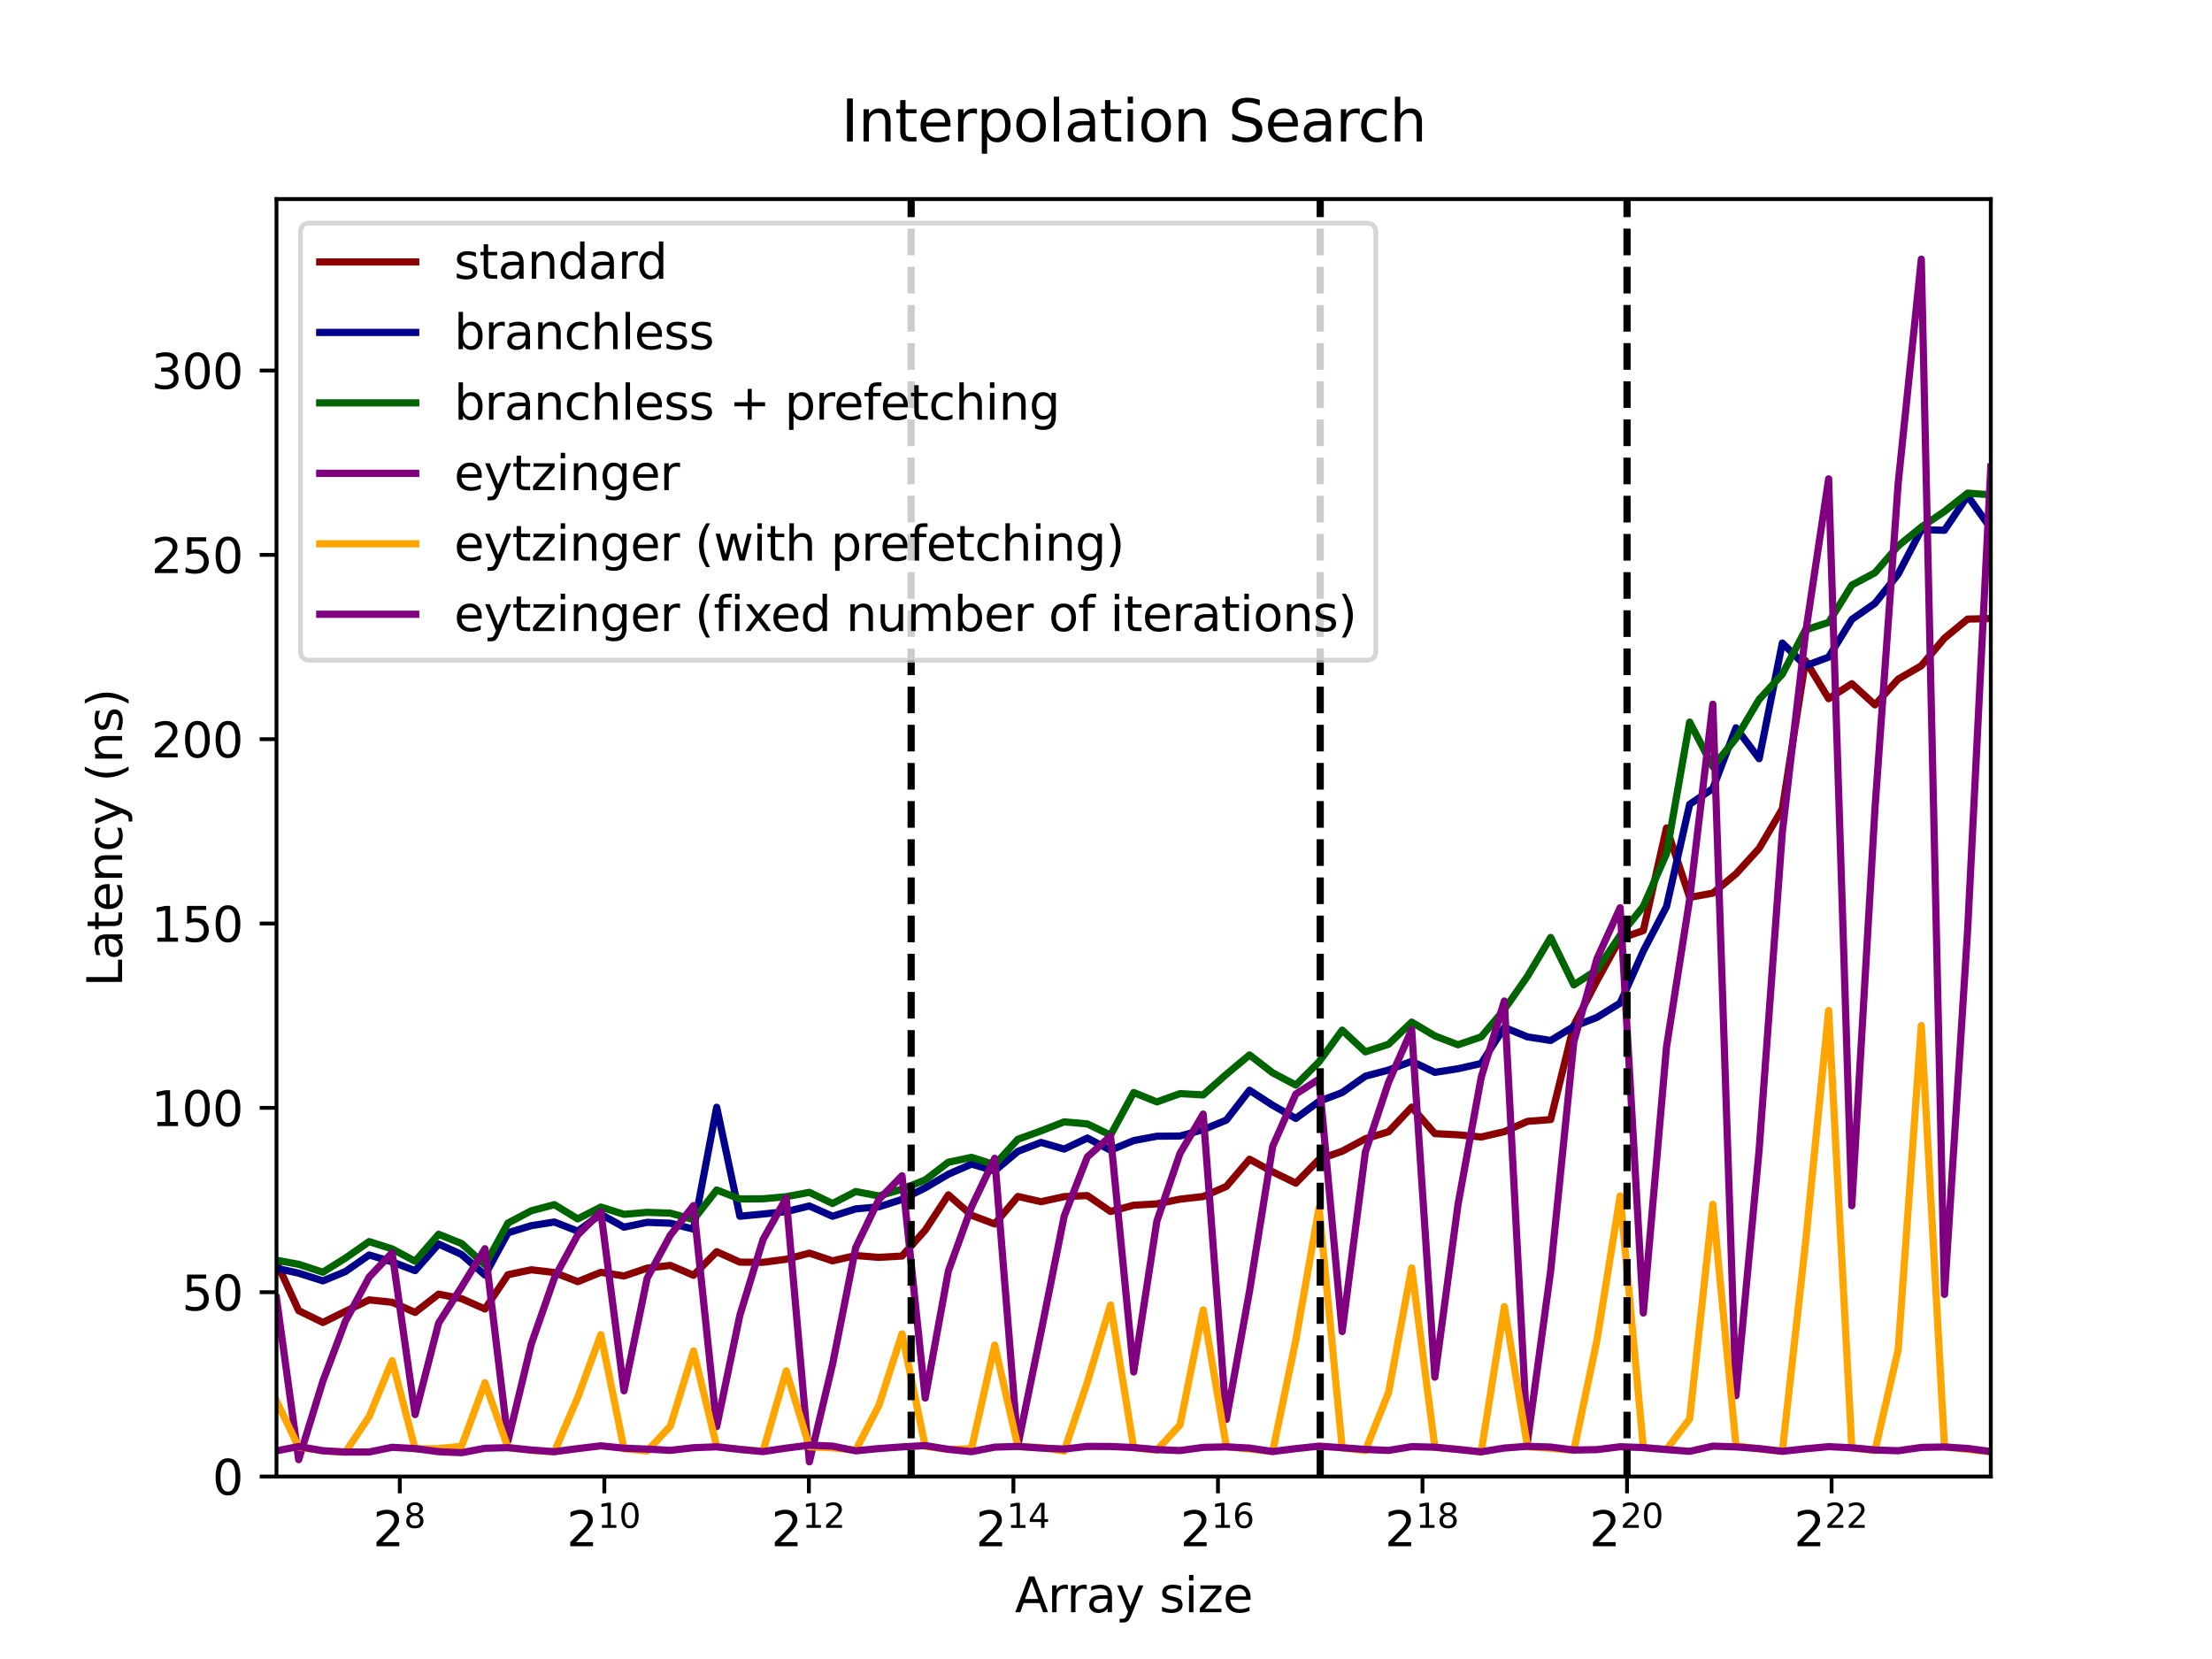 <?xml version="1.0" encoding="utf-8" standalone="no"?>
<!DOCTYPE svg PUBLIC "-//W3C//DTD SVG 1.1//EN"
  "http://www.w3.org/Graphics/SVG/1.1/DTD/svg11.dtd">
<svg xmlns:xlink="http://www.w3.org/1999/xlink" width="460.8pt" height="345.6pt" viewBox="0 0 460.8 345.6" xmlns="http://www.w3.org/2000/svg" version="1.1">
 <defs>
  <style type="text/css">*{stroke-linejoin: round; stroke-linecap: butt}</style>
 </defs>
 <g id="figure_1">
  <g id="patch_1">
   <path d="M 0 345.6 
L 460.8 345.6 
L 460.8 0 
L 0 0 
z
" style="fill: #ffffff"/>
  </g>
  <g id="axes_1">
   <g id="patch_2">
    <path d="M 57.6 307.584 
L 414.72 307.584 
L 414.72 41.472 
L 57.6 41.472 
z
" style="fill: #ffffff"/>
   </g>
   <g id="matplotlib.axis_1">
    <g id="xtick_1">
     <g id="line2d_1">
      <defs>
       <path id="m878e8168fe" d="M 0 0 
L 0 3.5 
" style="stroke: #000000; stroke-width: 0.8"/>
      </defs>
      <g>
       <use xlink:href="#m878e8168fe" x="83.285" y="307.584" style="stroke: #000000; stroke-width: 0.8"/>
      </g>
     </g>
     <g id="text_1">
      <!-- $\mathdefault{2^{8}}$ -->
      <g transform="translate(77.685 322.182) scale(0.1 -0.1)">
       <defs>
        <path id="DejaVuSans-32" d="M 1228 531 
L 3431 531 
L 3431 0 
L 469 0 
L 469 531 
Q 828 903 1448 1529 
Q 2069 2156 2228 2338 
Q 2531 2678 2651 2914 
Q 2772 3150 2772 3378 
Q 2772 3750 2511 3984 
Q 2250 4219 1831 4219 
Q 1534 4219 1204 4116 
Q 875 4013 500 3803 
L 500 4441 
Q 881 4594 1212 4672 
Q 1544 4750 1819 4750 
Q 2544 4750 2975 4387 
Q 3406 4025 3406 3419 
Q 3406 3131 3298 2873 
Q 3191 2616 2906 2266 
Q 2828 2175 2409 1742 
Q 1991 1309 1228 531 
z
" transform="scale(0.016)"/>
        <path id="DejaVuSans-38" d="M 2034 2216 
Q 1584 2216 1326 1975 
Q 1069 1734 1069 1313 
Q 1069 891 1326 650 
Q 1584 409 2034 409 
Q 2484 409 2743 651 
Q 3003 894 3003 1313 
Q 3003 1734 2745 1975 
Q 2488 2216 2034 2216 
z
M 1403 2484 
Q 997 2584 770 2862 
Q 544 3141 544 3541 
Q 544 4100 942 4425 
Q 1341 4750 2034 4750 
Q 2731 4750 3128 4425 
Q 3525 4100 3525 3541 
Q 3525 3141 3298 2862 
Q 3072 2584 2669 2484 
Q 3125 2378 3379 2068 
Q 3634 1759 3634 1313 
Q 3634 634 3220 271 
Q 2806 -91 2034 -91 
Q 1263 -91 848 271 
Q 434 634 434 1313 
Q 434 1759 690 2068 
Q 947 2378 1403 2484 
z
M 1172 3481 
Q 1172 3119 1398 2916 
Q 1625 2713 2034 2713 
Q 2441 2713 2670 2916 
Q 2900 3119 2900 3481 
Q 2900 3844 2670 4047 
Q 2441 4250 2034 4250 
Q 1625 4250 1398 4047 
Q 1172 3844 1172 3481 
z
" transform="scale(0.016)"/>
       </defs>
       <use xlink:href="#DejaVuSans-32" transform="translate(0 0.766)"/>
       <use xlink:href="#DejaVuSans-38" transform="translate(64.58 39.047) scale(0.7)"/>
      </g>
     </g>
    </g>
    <g id="xtick_2">
     <g id="line2d_2">
      <g>
       <use xlink:href="#m878e8168fe" x="125.894" y="307.584" style="stroke: #000000; stroke-width: 0.8"/>
      </g>
     </g>
     <g id="text_2">
      <!-- $\mathdefault{2^{10}}$ -->
      <g transform="translate(118.044 322.182) scale(0.1 -0.1)">
       <defs>
        <path id="DejaVuSans-31" d="M 794 531 
L 1825 531 
L 1825 4091 
L 703 3866 
L 703 4441 
L 1819 4666 
L 2450 4666 
L 2450 531 
L 3481 531 
L 3481 0 
L 794 0 
L 794 531 
z
" transform="scale(0.016)"/>
        <path id="DejaVuSans-30" d="M 2034 4250 
Q 1547 4250 1301 3770 
Q 1056 3291 1056 2328 
Q 1056 1369 1301 889 
Q 1547 409 2034 409 
Q 2525 409 2770 889 
Q 3016 1369 3016 2328 
Q 3016 3291 2770 3770 
Q 2525 4250 2034 4250 
z
M 2034 4750 
Q 2819 4750 3233 4129 
Q 3647 3509 3647 2328 
Q 3647 1150 3233 529 
Q 2819 -91 2034 -91 
Q 1250 -91 836 529 
Q 422 1150 422 2328 
Q 422 3509 836 4129 
Q 1250 4750 2034 4750 
z
" transform="scale(0.016)"/>
       </defs>
       <use xlink:href="#DejaVuSans-32" transform="translate(0 0.766)"/>
       <use xlink:href="#DejaVuSans-31" transform="translate(64.58 39.047) scale(0.7)"/>
       <use xlink:href="#DejaVuSans-30" transform="translate(109.116 39.047) scale(0.7)"/>
      </g>
     </g>
    </g>
    <g id="xtick_3">
     <g id="line2d_3">
      <g>
       <use xlink:href="#m878e8168fe" x="168.504" y="307.584" style="stroke: #000000; stroke-width: 0.8"/>
      </g>
     </g>
     <g id="text_3">
      <!-- $\mathdefault{2^{12}}$ -->
      <g transform="translate(160.654 322.182) scale(0.1 -0.1)">
       <use xlink:href="#DejaVuSans-32" transform="translate(0 0.766)"/>
       <use xlink:href="#DejaVuSans-31" transform="translate(64.58 39.047) scale(0.7)"/>
       <use xlink:href="#DejaVuSans-32" transform="translate(109.116 39.047) scale(0.7)"/>
      </g>
     </g>
    </g>
    <g id="xtick_4">
     <g id="line2d_4">
      <g>
       <use xlink:href="#m878e8168fe" x="211.113" y="307.584" style="stroke: #000000; stroke-width: 0.8"/>
      </g>
     </g>
     <g id="text_4">
      <!-- $\mathdefault{2^{14}}$ -->
      <g transform="translate(203.263 322.182) scale(0.1 -0.1)">
       <defs>
        <path id="DejaVuSans-34" d="M 2419 4116 
L 825 1625 
L 2419 1625 
L 2419 4116 
z
M 2253 4666 
L 3047 4666 
L 3047 1625 
L 3713 1625 
L 3713 1100 
L 3047 1100 
L 3047 0 
L 2419 0 
L 2419 1100 
L 313 1100 
L 313 1709 
L 2253 4666 
z
" transform="scale(0.016)"/>
       </defs>
       <use xlink:href="#DejaVuSans-32" transform="translate(0 0.684)"/>
       <use xlink:href="#DejaVuSans-31" transform="translate(64.58 38.966) scale(0.7)"/>
       <use xlink:href="#DejaVuSans-34" transform="translate(109.116 38.966) scale(0.7)"/>
      </g>
     </g>
    </g>
    <g id="xtick_5">
     <g id="line2d_5">
      <g>
       <use xlink:href="#m878e8168fe" x="253.723" y="307.584" style="stroke: #000000; stroke-width: 0.8"/>
      </g>
     </g>
     <g id="text_5">
      <!-- $\mathdefault{2^{16}}$ -->
      <g transform="translate(245.873 322.182) scale(0.1 -0.1)">
       <defs>
        <path id="DejaVuSans-36" d="M 2113 2584 
Q 1688 2584 1439 2293 
Q 1191 2003 1191 1497 
Q 1191 994 1439 701 
Q 1688 409 2113 409 
Q 2538 409 2786 701 
Q 3034 994 3034 1497 
Q 3034 2003 2786 2293 
Q 2538 2584 2113 2584 
z
M 3366 4563 
L 3366 3988 
Q 3128 4100 2886 4159 
Q 2644 4219 2406 4219 
Q 1781 4219 1451 3797 
Q 1122 3375 1075 2522 
Q 1259 2794 1537 2939 
Q 1816 3084 2150 3084 
Q 2853 3084 3261 2657 
Q 3669 2231 3669 1497 
Q 3669 778 3244 343 
Q 2819 -91 2113 -91 
Q 1303 -91 875 529 
Q 447 1150 447 2328 
Q 447 3434 972 4092 
Q 1497 4750 2381 4750 
Q 2619 4750 2861 4703 
Q 3103 4656 3366 4563 
z
" transform="scale(0.016)"/>
       </defs>
       <use xlink:href="#DejaVuSans-32" transform="translate(0 0.766)"/>
       <use xlink:href="#DejaVuSans-31" transform="translate(64.58 39.047) scale(0.7)"/>
       <use xlink:href="#DejaVuSans-36" transform="translate(109.116 39.047) scale(0.7)"/>
      </g>
     </g>
    </g>
    <g id="xtick_6">
     <g id="line2d_6">
      <g>
       <use xlink:href="#m878e8168fe" x="296.332" y="307.584" style="stroke: #000000; stroke-width: 0.8"/>
      </g>
     </g>
     <g id="text_6">
      <!-- $\mathdefault{2^{18}}$ -->
      <g transform="translate(288.482 322.182) scale(0.1 -0.1)">
       <use xlink:href="#DejaVuSans-32" transform="translate(0 0.766)"/>
       <use xlink:href="#DejaVuSans-31" transform="translate(64.58 39.047) scale(0.7)"/>
       <use xlink:href="#DejaVuSans-38" transform="translate(109.116 39.047) scale(0.7)"/>
      </g>
     </g>
    </g>
    <g id="xtick_7">
     <g id="line2d_7">
      <g>
       <use xlink:href="#m878e8168fe" x="338.941" y="307.584" style="stroke: #000000; stroke-width: 0.8"/>
      </g>
     </g>
     <g id="text_7">
      <!-- $\mathdefault{2^{20}}$ -->
      <g transform="translate(331.091 322.182) scale(0.1 -0.1)">
       <use xlink:href="#DejaVuSans-32" transform="translate(0 0.766)"/>
       <use xlink:href="#DejaVuSans-32" transform="translate(64.58 39.047) scale(0.7)"/>
       <use xlink:href="#DejaVuSans-30" transform="translate(109.116 39.047) scale(0.7)"/>
      </g>
     </g>
    </g>
    <g id="xtick_8">
     <g id="line2d_8">
      <g>
       <use xlink:href="#m878e8168fe" x="381.551" y="307.584" style="stroke: #000000; stroke-width: 0.8"/>
      </g>
     </g>
     <g id="text_8">
      <!-- $\mathdefault{2^{22}}$ -->
      <g transform="translate(373.701 322.182) scale(0.1 -0.1)">
       <use xlink:href="#DejaVuSans-32" transform="translate(0 0.766)"/>
       <use xlink:href="#DejaVuSans-32" transform="translate(64.58 39.047) scale(0.7)"/>
       <use xlink:href="#DejaVuSans-32" transform="translate(109.116 39.047) scale(0.7)"/>
      </g>
     </g>
    </g>
    <g id="text_9">
     <!-- Array size -->
     <g transform="translate(211.409 335.861) scale(0.1 -0.1)">
      <defs>
       <path id="DejaVuSans-41" d="M 2188 4044 
L 1331 1722 
L 3047 1722 
L 2188 4044 
z
M 1831 4666 
L 2547 4666 
L 4325 0 
L 3669 0 
L 3244 1197 
L 1141 1197 
L 716 0 
L 50 0 
L 1831 4666 
z
" transform="scale(0.016)"/>
       <path id="DejaVuSans-72" d="M 2631 2963 
Q 2534 3019 2420 3045 
Q 2306 3072 2169 3072 
Q 1681 3072 1420 2755 
Q 1159 2438 1159 1844 
L 1159 0 
L 581 0 
L 581 3500 
L 1159 3500 
L 1159 2956 
Q 1341 3275 1631 3429 
Q 1922 3584 2338 3584 
Q 2397 3584 2469 3576 
Q 2541 3569 2628 3553 
L 2631 2963 
z
" transform="scale(0.016)"/>
       <path id="DejaVuSans-61" d="M 2194 1759 
Q 1497 1759 1228 1600 
Q 959 1441 959 1056 
Q 959 750 1161 570 
Q 1363 391 1709 391 
Q 2188 391 2477 730 
Q 2766 1069 2766 1631 
L 2766 1759 
L 2194 1759 
z
M 3341 1997 
L 3341 0 
L 2766 0 
L 2766 531 
Q 2569 213 2275 61 
Q 1981 -91 1556 -91 
Q 1019 -91 701 211 
Q 384 513 384 1019 
Q 384 1609 779 1909 
Q 1175 2209 1959 2209 
L 2766 2209 
L 2766 2266 
Q 2766 2663 2505 2880 
Q 2244 3097 1772 3097 
Q 1472 3097 1187 3025 
Q 903 2953 641 2809 
L 641 3341 
Q 956 3463 1253 3523 
Q 1550 3584 1831 3584 
Q 2591 3584 2966 3190 
Q 3341 2797 3341 1997 
z
" transform="scale(0.016)"/>
       <path id="DejaVuSans-79" d="M 2059 -325 
Q 1816 -950 1584 -1140 
Q 1353 -1331 966 -1331 
L 506 -1331 
L 506 -850 
L 844 -850 
Q 1081 -850 1212 -737 
Q 1344 -625 1503 -206 
L 1606 56 
L 191 3500 
L 800 3500 
L 1894 763 
L 2988 3500 
L 3597 3500 
L 2059 -325 
z
" transform="scale(0.016)"/>
       <path id="DejaVuSans-20" transform="scale(0.016)"/>
       <path id="DejaVuSans-73" d="M 2834 3397 
L 2834 2853 
Q 2591 2978 2328 3040 
Q 2066 3103 1784 3103 
Q 1356 3103 1142 2972 
Q 928 2841 928 2578 
Q 928 2378 1081 2264 
Q 1234 2150 1697 2047 
L 1894 2003 
Q 2506 1872 2764 1633 
Q 3022 1394 3022 966 
Q 3022 478 2636 193 
Q 2250 -91 1575 -91 
Q 1294 -91 989 -36 
Q 684 19 347 128 
L 347 722 
Q 666 556 975 473 
Q 1284 391 1588 391 
Q 1994 391 2212 530 
Q 2431 669 2431 922 
Q 2431 1156 2273 1281 
Q 2116 1406 1581 1522 
L 1381 1569 
Q 847 1681 609 1914 
Q 372 2147 372 2553 
Q 372 3047 722 3315 
Q 1072 3584 1716 3584 
Q 2034 3584 2315 3537 
Q 2597 3491 2834 3397 
z
" transform="scale(0.016)"/>
       <path id="DejaVuSans-69" d="M 603 3500 
L 1178 3500 
L 1178 0 
L 603 0 
L 603 3500 
z
M 603 4863 
L 1178 4863 
L 1178 4134 
L 603 4134 
L 603 4863 
z
" transform="scale(0.016)"/>
       <path id="DejaVuSans-7a" d="M 353 3500 
L 3084 3500 
L 3084 2975 
L 922 459 
L 3084 459 
L 3084 0 
L 275 0 
L 275 525 
L 2438 3041 
L 353 3041 
L 353 3500 
z
" transform="scale(0.016)"/>
       <path id="DejaVuSans-65" d="M 3597 1894 
L 3597 1613 
L 953 1613 
Q 991 1019 1311 708 
Q 1631 397 2203 397 
Q 2534 397 2845 478 
Q 3156 559 3463 722 
L 3463 178 
Q 3153 47 2828 -22 
Q 2503 -91 2169 -91 
Q 1331 -91 842 396 
Q 353 884 353 1716 
Q 353 2575 817 3079 
Q 1281 3584 2069 3584 
Q 2775 3584 3186 3129 
Q 3597 2675 3597 1894 
z
M 3022 2063 
Q 3016 2534 2758 2815 
Q 2500 3097 2075 3097 
Q 1594 3097 1305 2825 
Q 1016 2553 972 2059 
L 3022 2063 
z
" transform="scale(0.016)"/>
      </defs>
      <use xlink:href="#DejaVuSans-41"/>
      <use xlink:href="#DejaVuSans-72" x="68.408"/>
      <use xlink:href="#DejaVuSans-72" x="107.771"/>
      <use xlink:href="#DejaVuSans-61" x="148.885"/>
      <use xlink:href="#DejaVuSans-79" x="210.164"/>
      <use xlink:href="#DejaVuSans-20" x="269.344"/>
      <use xlink:href="#DejaVuSans-73" x="301.131"/>
      <use xlink:href="#DejaVuSans-69" x="353.23"/>
      <use xlink:href="#DejaVuSans-7a" x="381.014"/>
      <use xlink:href="#DejaVuSans-65" x="433.504"/>
     </g>
    </g>
   </g>
   <g id="matplotlib.axis_2">
    <g id="ytick_1">
     <g id="line2d_9">
      <defs>
       <path id="m0974bf9bd5" d="M 0 0 
L -3.5 0 
" style="stroke: #000000; stroke-width: 0.8"/>
      </defs>
      <g>
       <use xlink:href="#m0974bf9bd5" x="57.6" y="307.584" style="stroke: #000000; stroke-width: 0.8"/>
      </g>
     </g>
     <g id="text_10">
      <!-- 0 -->
      <g transform="translate(44.237 311.383) scale(0.1 -0.1)">
       <use xlink:href="#DejaVuSans-30"/>
      </g>
     </g>
    </g>
    <g id="ytick_2">
     <g id="line2d_10">
      <g>
       <use xlink:href="#m0974bf9bd5" x="57.6" y="269.184" style="stroke: #000000; stroke-width: 0.8"/>
      </g>
     </g>
     <g id="text_11">
      <!-- 50 -->
      <g transform="translate(37.875 272.983) scale(0.1 -0.1)">
       <defs>
        <path id="DejaVuSans-35" d="M 691 4666 
L 3169 4666 
L 3169 4134 
L 1269 4134 
L 1269 2991 
Q 1406 3038 1543 3061 
Q 1681 3084 1819 3084 
Q 2600 3084 3056 2656 
Q 3513 2228 3513 1497 
Q 3513 744 3044 326 
Q 2575 -91 1722 -91 
Q 1428 -91 1123 -41 
Q 819 9 494 109 
L 494 744 
Q 775 591 1075 516 
Q 1375 441 1709 441 
Q 2250 441 2565 725 
Q 2881 1009 2881 1497 
Q 2881 1984 2565 2268 
Q 2250 2553 1709 2553 
Q 1456 2553 1204 2497 
Q 953 2441 691 2322 
L 691 4666 
z
" transform="scale(0.016)"/>
       </defs>
       <use xlink:href="#DejaVuSans-35"/>
       <use xlink:href="#DejaVuSans-30" x="63.623"/>
      </g>
     </g>
    </g>
    <g id="ytick_3">
     <g id="line2d_11">
      <g>
       <use xlink:href="#m0974bf9bd5" x="57.6" y="230.784" style="stroke: #000000; stroke-width: 0.8"/>
      </g>
     </g>
     <g id="text_12">
      <!-- 100 -->
      <g transform="translate(31.512 234.583) scale(0.1 -0.1)">
       <use xlink:href="#DejaVuSans-31"/>
       <use xlink:href="#DejaVuSans-30" x="63.623"/>
       <use xlink:href="#DejaVuSans-30" x="127.246"/>
      </g>
     </g>
    </g>
    <g id="ytick_4">
     <g id="line2d_12">
      <g>
       <use xlink:href="#m0974bf9bd5" x="57.6" y="192.384" style="stroke: #000000; stroke-width: 0.8"/>
      </g>
     </g>
     <g id="text_13">
      <!-- 150 -->
      <g transform="translate(31.512 196.183) scale(0.1 -0.1)">
       <use xlink:href="#DejaVuSans-31"/>
       <use xlink:href="#DejaVuSans-35" x="63.623"/>
       <use xlink:href="#DejaVuSans-30" x="127.246"/>
      </g>
     </g>
    </g>
    <g id="ytick_5">
     <g id="line2d_13">
      <g>
       <use xlink:href="#m0974bf9bd5" x="57.6" y="153.984" style="stroke: #000000; stroke-width: 0.8"/>
      </g>
     </g>
     <g id="text_14">
      <!-- 200 -->
      <g transform="translate(31.512 157.783) scale(0.1 -0.1)">
       <use xlink:href="#DejaVuSans-32"/>
       <use xlink:href="#DejaVuSans-30" x="63.623"/>
       <use xlink:href="#DejaVuSans-30" x="127.246"/>
      </g>
     </g>
    </g>
    <g id="ytick_6">
     <g id="line2d_14">
      <g>
       <use xlink:href="#m0974bf9bd5" x="57.6" y="115.584" style="stroke: #000000; stroke-width: 0.8"/>
      </g>
     </g>
     <g id="text_15">
      <!-- 250 -->
      <g transform="translate(31.512 119.383) scale(0.1 -0.1)">
       <use xlink:href="#DejaVuSans-32"/>
       <use xlink:href="#DejaVuSans-35" x="63.623"/>
       <use xlink:href="#DejaVuSans-30" x="127.246"/>
      </g>
     </g>
    </g>
    <g id="ytick_7">
     <g id="line2d_15">
      <g>
       <use xlink:href="#m0974bf9bd5" x="57.6" y="77.184" style="stroke: #000000; stroke-width: 0.8"/>
      </g>
     </g>
     <g id="text_16">
      <!-- 300 -->
      <g transform="translate(31.512 80.984) scale(0.1 -0.1)">
       <defs>
        <path id="DejaVuSans-33" d="M 2597 2516 
Q 3050 2419 3304 2112 
Q 3559 1806 3559 1356 
Q 3559 666 3084 287 
Q 2609 -91 1734 -91 
Q 1441 -91 1130 -33 
Q 819 25 488 141 
L 488 750 
Q 750 597 1062 519 
Q 1375 441 1716 441 
Q 2309 441 2620 675 
Q 2931 909 2931 1356 
Q 2931 1769 2642 2001 
Q 2353 2234 1838 2234 
L 1294 2234 
L 1294 2753 
L 1863 2753 
Q 2328 2753 2575 2939 
Q 2822 3125 2822 3475 
Q 2822 3834 2567 4026 
Q 2313 4219 1838 4219 
Q 1578 4219 1281 4162 
Q 984 4106 628 3988 
L 628 4550 
Q 988 4650 1302 4700 
Q 1616 4750 1894 4750 
Q 2613 4750 3031 4423 
Q 3450 4097 3450 3541 
Q 3450 3153 3228 2886 
Q 3006 2619 2597 2516 
z
" transform="scale(0.016)"/>
       </defs>
       <use xlink:href="#DejaVuSans-33"/>
       <use xlink:href="#DejaVuSans-30" x="63.623"/>
       <use xlink:href="#DejaVuSans-30" x="127.246"/>
      </g>
     </g>
    </g>
    <g id="text_17">
     <!-- Latency (ns) -->
     <g transform="translate(25.433 205.556) rotate(-90) scale(0.1 -0.1)">
      <defs>
       <path id="DejaVuSans-4c" d="M 628 4666 
L 1259 4666 
L 1259 531 
L 3531 531 
L 3531 0 
L 628 0 
L 628 4666 
z
" transform="scale(0.016)"/>
       <path id="DejaVuSans-74" d="M 1172 4494 
L 1172 3500 
L 2356 3500 
L 2356 3053 
L 1172 3053 
L 1172 1153 
Q 1172 725 1289 603 
Q 1406 481 1766 481 
L 2356 481 
L 2356 0 
L 1766 0 
Q 1100 0 847 248 
Q 594 497 594 1153 
L 594 3053 
L 172 3053 
L 172 3500 
L 594 3500 
L 594 4494 
L 1172 4494 
z
" transform="scale(0.016)"/>
       <path id="DejaVuSans-6e" d="M 3513 2113 
L 3513 0 
L 2938 0 
L 2938 2094 
Q 2938 2591 2744 2837 
Q 2550 3084 2163 3084 
Q 1697 3084 1428 2787 
Q 1159 2491 1159 1978 
L 1159 0 
L 581 0 
L 581 3500 
L 1159 3500 
L 1159 2956 
Q 1366 3272 1645 3428 
Q 1925 3584 2291 3584 
Q 2894 3584 3203 3211 
Q 3513 2838 3513 2113 
z
" transform="scale(0.016)"/>
       <path id="DejaVuSans-63" d="M 3122 3366 
L 3122 2828 
Q 2878 2963 2633 3030 
Q 2388 3097 2138 3097 
Q 1578 3097 1268 2742 
Q 959 2388 959 1747 
Q 959 1106 1268 751 
Q 1578 397 2138 397 
Q 2388 397 2633 464 
Q 2878 531 3122 666 
L 3122 134 
Q 2881 22 2623 -34 
Q 2366 -91 2075 -91 
Q 1284 -91 818 406 
Q 353 903 353 1747 
Q 353 2603 823 3093 
Q 1294 3584 2113 3584 
Q 2378 3584 2631 3529 
Q 2884 3475 3122 3366 
z
" transform="scale(0.016)"/>
       <path id="DejaVuSans-28" d="M 1984 4856 
Q 1566 4138 1362 3434 
Q 1159 2731 1159 2009 
Q 1159 1288 1364 580 
Q 1569 -128 1984 -844 
L 1484 -844 
Q 1016 -109 783 600 
Q 550 1309 550 2009 
Q 550 2706 781 3412 
Q 1013 4119 1484 4856 
L 1984 4856 
z
" transform="scale(0.016)"/>
       <path id="DejaVuSans-29" d="M 513 4856 
L 1013 4856 
Q 1481 4119 1714 3412 
Q 1947 2706 1947 2009 
Q 1947 1309 1714 600 
Q 1481 -109 1013 -844 
L 513 -844 
Q 928 -128 1133 580 
Q 1338 1288 1338 2009 
Q 1338 2731 1133 3434 
Q 928 4138 513 4856 
z
" transform="scale(0.016)"/>
      </defs>
      <use xlink:href="#DejaVuSans-4c"/>
      <use xlink:href="#DejaVuSans-61" x="55.713"/>
      <use xlink:href="#DejaVuSans-74" x="116.992"/>
      <use xlink:href="#DejaVuSans-65" x="156.201"/>
      <use xlink:href="#DejaVuSans-6e" x="217.725"/>
      <use xlink:href="#DejaVuSans-63" x="281.104"/>
      <use xlink:href="#DejaVuSans-79" x="336.084"/>
      <use xlink:href="#DejaVuSans-20" x="395.264"/>
      <use xlink:href="#DejaVuSans-28" x="427.051"/>
      <use xlink:href="#DejaVuSans-6e" x="466.064"/>
      <use xlink:href="#DejaVuSans-73" x="529.443"/>
      <use xlink:href="#DejaVuSans-29" x="581.543"/>
     </g>
    </g>
   </g>
   <g id="line2d_16">
    <path d="M 57.6 262.925 
L 62.219 273.039 
L 67.262 275.497 
L 71.942 273.185 
L 76.903 270.789 
L 81.683 271.288 
L 86.475 273.4 
L 91.367 269.599 
L 96.145 270.528 
L 101.029 272.686 
L 105.825 265.536 
L 110.67 264.522 
L 115.492 265.083 
L 120.35 266.995 
L 125.165 265.045 
L 129.991 265.805 
L 134.819 264.177 
L 139.65 263.601 
L 144.47 265.667 
L 149.301 260.751 
L 154.129 262.925 
L 158.953 262.963 
L 163.776 262.326 
L 168.608 261.051 
L 173.43 262.656 
L 178.259 261.55 
L 183.083 261.934 
L 187.909 261.658 
L 192.737 256.266 
L 197.563 248.909 
L 202.388 253.164 
L 207.214 254.976 
L 212.039 249.247 
L 216.865 250.337 
L 221.692 249.278 
L 226.517 249.062 
L 231.343 252.373 
L 236.169 251.067 
L 240.995 250.79 
L 245.82 249.807 
L 250.646 249.262 
L 255.471 247.158 
L 260.297 241.49 
L 265.123 244.117 
L 269.949 246.474 
L 274.774 241.513 
L 279.6 239.823 
L 284.426 237.228 
L 289.252 235.768 
L 294.077 230.638 
L 298.903 236.152 
L 303.729 236.398 
L 308.555 236.859 
L 313.38 235.745 
L 318.206 233.595 
L 323.032 233.226 
L 327.857 213.596 
L 332.683 204.304 
L 337.509 195.533 
L 342.334 193.851 
L 347.16 172.478 
L 351.986 186.947 
L 356.812 186.056 
L 361.637 182.039 
L 366.463 176.732 
L 371.289 168.515 
L 376.114 137.618 
L 380.94 145.544 
L 385.766 142.426 
L 390.591 146.842 
L 395.417 141.489 
L 400.243 138.686 
L 405.069 132.941 
L 409.894 128.97 
L 414.72 128.855 
" clip-path="url(#p900391755b)" style="fill: none; stroke: #8b0000; stroke-width: 1.5; stroke-linecap: square"/>
   </g>
   <g id="line2d_17">
    <path d="M 57.6 264.207 
L 62.219 265.221 
L 67.262 266.826 
L 71.942 264.899 
L 76.903 261.435 
L 81.683 262.871 
L 86.475 264.699 
L 91.367 259.154 
L 96.145 261.327 
L 101.029 265.628 
L 105.825 256.812 
L 110.67 255.329 
L 115.492 254.569 
L 120.35 256.466 
L 125.165 252.964 
L 129.991 255.637 
L 134.819 254.638 
L 139.65 254.822 
L 144.47 256.059 
L 149.301 230.661 
L 154.129 253.371 
L 158.953 252.902 
L 163.776 252.403 
L 168.608 251.228 
L 173.43 253.371 
L 178.259 251.835 
L 183.083 251.405 
L 187.909 249.861 
L 192.737 247.45 
L 197.563 244.608 
L 202.388 242.496 
L 207.214 243.917 
L 212.039 239.854 
L 216.865 237.988 
L 221.692 239.37 
L 226.517 237.074 
L 231.343 239.608 
L 236.169 237.604 
L 240.995 236.698 
L 245.82 236.652 
L 250.646 235.331 
L 255.471 233.334 
L 260.297 227.113 
L 265.123 230.254 
L 269.949 232.988 
L 274.774 229.432 
L 279.6 227.597 
L 284.426 224.187 
L 289.252 222.912 
L 294.077 221.092 
L 298.903 223.388 
L 303.729 222.636 
L 308.555 221.545 
L 313.38 214.026 
L 318.206 216.008 
L 323.032 216.745 
L 327.857 213.827 
L 332.683 211.937 
L 337.509 208.958 
L 342.334 198.106 
L 347.16 188.882 
L 351.986 167.555 
L 356.812 164.275 
L 361.637 151.619 
L 366.463 158.047 
L 371.289 133.962 
L 376.114 138.693 
L 380.94 136.896 
L 385.766 129.04 
L 390.591 125.683 
L 395.417 119.616 
L 400.243 110.339 
L 405.069 110.469 
L 409.894 103.312 
L 414.72 110.07 
" clip-path="url(#p900391755b)" style="fill: none; stroke: #00008b; stroke-width: 1.5; stroke-linecap: square"/>
   </g>
   <g id="line2d_18">
    <path d="M 57.6 262.533 
L 62.219 263.378 
L 67.262 265.029 
L 71.942 262.095 
L 76.903 258.647 
L 81.683 260.168 
L 86.475 262.733 
L 91.367 257.119 
L 96.145 259.046 
L 101.029 263.493 
L 105.825 254.784 
L 110.67 252.227 
L 115.492 250.952 
L 120.35 253.916 
L 125.165 251.451 
L 129.991 252.964 
L 134.819 252.557 
L 139.65 252.718 
L 144.47 254.062 
L 149.301 247.903 
L 154.129 249.761 
L 158.953 249.731 
L 163.776 249.293 
L 168.608 248.387 
L 173.43 250.714 
L 178.259 248.225 
L 183.083 249.139 
L 187.909 247.718 
L 192.737 245.806 
L 197.563 242.112 
L 202.388 241.098 
L 207.214 242.634 
L 212.039 237.335 
L 216.865 235.584 
L 221.692 233.703 
L 226.517 234.133 
L 231.343 236.467 
L 236.169 227.589 
L 240.995 229.548 
L 245.82 227.82 
L 250.646 228.088 
L 255.471 223.795 
L 260.297 219.763 
L 265.123 223.496 
L 269.949 226.038 
L 274.774 221.199 
L 279.6 214.595 
L 284.426 219.118 
L 289.252 217.544 
L 294.077 212.928 
L 298.903 215.8 
L 303.729 217.644 
L 308.555 216 
L 313.38 210.286 
L 318.206 203.374 
L 323.032 195.295 
L 327.857 205.171 
L 332.683 202.03 
L 337.509 194.842 
L 342.334 188.813 
L 347.16 177.846 
L 351.986 150.421 
L 356.812 159.706 
L 361.637 153.831 
L 366.463 145.698 
L 371.289 140.444 
L 376.114 131.221 
L 380.94 129.654 
L 385.766 121.89 
L 390.591 119.317 
L 395.417 113.726 
L 400.243 109.801 
L 405.069 106.537 
L 409.894 102.728 
L 414.72 103.089 
" clip-path="url(#p900391755b)" style="fill: none; stroke: #006400; stroke-width: 1.5; stroke-linecap: square"/>
   </g>
   <g id="line2d_19">
    <path d="M 57.6 270.421 
L 62.219 304.074 
L 67.262 287.716 
L 71.942 275.274 
L 76.903 266.028 
L 81.683 260.974 
L 86.475 294.682 
L 91.367 275.635 
L 96.145 268.117 
L 101.029 260.129 
L 105.825 300.134 
L 110.67 280.013 
L 115.492 266.212 
L 120.35 257.257 
L 125.165 252.472 
L 129.991 289.736 
L 134.819 266.25 
L 139.65 257.295 
L 144.47 251.144 
L 149.301 297.193 
L 154.129 273.984 
L 158.953 258.232 
L 163.776 249.577 
L 168.608 304.527 
L 173.43 284.237 
L 178.259 259.891 
L 183.083 249.884 
L 187.909 244.938 
L 192.737 291.241 
L 197.563 264.768 
L 202.388 251.42 
L 207.214 241.29 
L 212.039 301.102 
L 216.865 277.494 
L 221.692 253.333 
L 226.517 241.006 
L 231.343 236.675 
L 236.169 285.811 
L 240.995 254.392 
L 245.82 240.261 
L 250.646 232.09 
L 255.471 295.695 
L 260.297 268.961 
L 265.123 238.794 
L 269.949 227.904 
L 274.774 224.801 
L 279.6 277.386 
L 284.426 240.015 
L 289.252 225.477 
L 294.077 214.518 
L 298.903 286.886 
L 303.729 250.929 
L 308.555 224.463 
L 313.38 208.528 
L 318.206 300.265 
L 323.032 264.745 
L 327.857 217.037 
L 332.683 199.703 
L 337.509 189.097 
L 342.334 273.531 
L 347.16 218.127 
L 351.986 187.315 
L 356.812 146.696 
L 361.637 290.742 
L 366.463 239.516 
L 371.289 173.361 
L 376.114 132.004 
L 380.94 99.756 
L 385.766 251.174 
L 390.591 168.43 
L 395.417 100.777 
L 400.243 53.998 
L 405.069 269.645 
L 409.894 193.797 
L 414.72 97.268 
" clip-path="url(#p900391755b)" style="fill: none; stroke: #800080; stroke-width: 1.5; stroke-linecap: square"/>
   </g>
   <g id="line2d_20">
    <path d="M 57.6 291.871 
L 62.219 301.448 
L 67.262 302.231 
L 71.942 302.538 
L 76.903 295.096 
L 81.683 283.446 
L 86.475 301.824 
L 91.367 301.763 
L 96.145 301.286 
L 101.029 288.046 
L 105.825 301.571 
L 110.67 302.116 
L 115.492 302.446 
L 120.35 291.118 
L 125.165 278.024 
L 129.991 301.793 
L 134.819 302.262 
L 139.65 297.085 
L 144.47 281.418 
L 149.301 301.34 
L 154.129 301.955 
L 158.953 302.323 
L 163.776 285.573 
L 168.608 301.394 
L 173.43 301.609 
L 178.259 302.116 
L 183.083 292.785 
L 187.909 277.855 
L 192.737 301.286 
L 197.563 301.939 
L 202.388 301.77 
L 207.214 280.205 
L 212.039 301.348 
L 216.865 301.54 
L 221.692 302.285 
L 226.517 287.916 
L 231.343 271.857 
L 236.169 301.586 
L 240.995 302.1 
L 245.82 296.824 
L 250.646 272.878 
L 255.471 301.371 
L 260.297 301.87 
L 265.123 302.377 
L 269.949 279.122 
L 274.774 251.589 
L 279.6 301.617 
L 284.426 302.17 
L 289.252 290.104 
L 294.077 264.138 
L 298.903 301.517 
L 303.729 301.901 
L 308.555 302.5 
L 313.38 272.195 
L 318.206 301.402 
L 323.032 301.701 
L 327.857 302.154 
L 332.683 279.145 
L 337.509 249.132 
L 342.334 301.578 
L 347.16 301.962 
L 351.986 295.58 
L 356.812 250.89 
L 361.637 301.202 
L 366.463 301.832 
L 371.289 302.339 
L 376.114 259.016 
L 380.94 210.517 
L 385.766 301.617 
L 390.591 302.17 
L 395.417 281.226 
L 400.243 213.627 
L 405.069 301.394 
L 409.894 301.932 
L 414.72 302.446 
" clip-path="url(#p900391755b)" style="fill: none; stroke: #ffa500; stroke-width: 1.5; stroke-linecap: square"/>
   </g>
   <g id="line2d_21">
    <path d="M 57.6 302.239 
L 62.219 301.332 
L 67.262 302.216 
L 71.942 302.477 
L 76.903 302.477 
L 81.683 301.501 
L 86.475 301.763 
L 91.367 302.415 
L 96.145 302.623 
L 101.029 301.701 
L 105.825 301.571 
L 110.67 302.062 
L 115.492 302.415 
L 120.35 301.77 
L 125.165 301.194 
L 129.991 301.686 
L 134.819 301.87 
L 139.65 302.139 
L 144.47 301.586 
L 149.301 301.402 
L 154.129 301.932 
L 158.953 302.392 
L 163.776 301.67 
L 168.608 301.056 
L 173.43 301.248 
L 178.259 302.231 
L 183.083 301.763 
L 187.909 301.417 
L 192.737 301.14 
L 197.563 301.924 
L 202.388 302.415 
L 207.214 301.463 
L 212.039 301.317 
L 216.865 301.663 
L 221.692 301.862 
L 226.517 301.309 
L 231.343 301.332 
L 236.169 301.548 
L 240.995 301.985 
L 245.82 302.177 
L 250.646 301.517 
L 255.471 301.409 
L 260.297 301.655 
L 265.123 302.377 
L 269.949 301.77 
L 274.774 301.263 
L 279.6 301.586 
L 284.426 301.939 
L 289.252 302.147 
L 294.077 301.363 
L 298.903 301.478 
L 303.729 301.955 
L 308.555 302.438 
L 313.38 301.655 
L 318.206 301.286 
L 323.032 301.448 
L 327.857 302.07 
L 332.683 301.985 
L 337.509 301.386 
L 342.334 301.555 
L 347.16 301.97 
L 351.986 302.339 
L 356.812 301.256 
L 361.637 301.417 
L 366.463 301.77 
L 371.289 302.331 
L 376.114 301.816 
L 380.94 301.363 
L 385.766 301.601 
L 390.591 302.054 
L 395.417 302.216 
L 400.243 301.524 
L 405.069 301.432 
L 409.894 301.74 
L 414.72 302.385 
" clip-path="url(#p900391755b)" style="fill: none; stroke: #800080; stroke-width: 1.5; stroke-linecap: square"/>
   </g>
   <g id="line2d_22">
    <path d="M 189.808 307.584 
L 189.808 41.472 
" clip-path="url(#p900391755b)" style="fill: none; stroke-dasharray: 5.55,2.4; stroke-dashoffset: 0; stroke: #000000; stroke-width: 1.5"/>
   </g>
   <g id="line2d_23">
    <path d="M 275.027 307.584 
L 275.027 41.472 
" clip-path="url(#p900391755b)" style="fill: none; stroke-dasharray: 5.55,2.4; stroke-dashoffset: 0; stroke: #000000; stroke-width: 1.5"/>
   </g>
   <g id="line2d_24">
    <path d="M 338.941 307.584 
L 338.941 41.472 
" clip-path="url(#p900391755b)" style="fill: none; stroke-dasharray: 5.55,2.4; stroke-dashoffset: 0; stroke: #000000; stroke-width: 1.5"/>
   </g>
   <g id="patch_3">
    <path d="M 57.6 307.584 
L 57.6 41.472 
" style="fill: none; stroke: #000000; stroke-width: 0.8; stroke-linejoin: miter; stroke-linecap: square"/>
   </g>
   <g id="patch_4">
    <path d="M 414.72 307.584 
L 414.72 41.472 
" style="fill: none; stroke: #000000; stroke-width: 0.8; stroke-linejoin: miter; stroke-linecap: square"/>
   </g>
   <g id="patch_5">
    <path d="M 57.6 307.584 
L 414.72 307.584 
" style="fill: none; stroke: #000000; stroke-width: 0.8; stroke-linejoin: miter; stroke-linecap: square"/>
   </g>
   <g id="patch_6">
    <path d="M 57.6 41.472 
L 414.72 41.472 
" style="fill: none; stroke: #000000; stroke-width: 0.8; stroke-linejoin: miter; stroke-linecap: square"/>
   </g>
   <g id="text_18">
    <!-- Interpolation Search -->
    <g transform="translate(175.242 29.472) scale(0.12 -0.12)">
     <defs>
      <path id="DejaVuSans-49" d="M 628 4666 
L 1259 4666 
L 1259 0 
L 628 0 
L 628 4666 
z
" transform="scale(0.016)"/>
      <path id="DejaVuSans-70" d="M 1159 525 
L 1159 -1331 
L 581 -1331 
L 581 3500 
L 1159 3500 
L 1159 2969 
Q 1341 3281 1617 3432 
Q 1894 3584 2278 3584 
Q 2916 3584 3314 3078 
Q 3713 2572 3713 1747 
Q 3713 922 3314 415 
Q 2916 -91 2278 -91 
Q 1894 -91 1617 61 
Q 1341 213 1159 525 
z
M 3116 1747 
Q 3116 2381 2855 2742 
Q 2594 3103 2138 3103 
Q 1681 3103 1420 2742 
Q 1159 2381 1159 1747 
Q 1159 1113 1420 752 
Q 1681 391 2138 391 
Q 2594 391 2855 752 
Q 3116 1113 3116 1747 
z
" transform="scale(0.016)"/>
      <path id="DejaVuSans-6f" d="M 1959 3097 
Q 1497 3097 1228 2736 
Q 959 2375 959 1747 
Q 959 1119 1226 758 
Q 1494 397 1959 397 
Q 2419 397 2687 759 
Q 2956 1122 2956 1747 
Q 2956 2369 2687 2733 
Q 2419 3097 1959 3097 
z
M 1959 3584 
Q 2709 3584 3137 3096 
Q 3566 2609 3566 1747 
Q 3566 888 3137 398 
Q 2709 -91 1959 -91 
Q 1206 -91 779 398 
Q 353 888 353 1747 
Q 353 2609 779 3096 
Q 1206 3584 1959 3584 
z
" transform="scale(0.016)"/>
      <path id="DejaVuSans-6c" d="M 603 4863 
L 1178 4863 
L 1178 0 
L 603 0 
L 603 4863 
z
" transform="scale(0.016)"/>
      <path id="DejaVuSans-53" d="M 3425 4513 
L 3425 3897 
Q 3066 4069 2747 4153 
Q 2428 4238 2131 4238 
Q 1616 4238 1336 4038 
Q 1056 3838 1056 3469 
Q 1056 3159 1242 3001 
Q 1428 2844 1947 2747 
L 2328 2669 
Q 3034 2534 3370 2195 
Q 3706 1856 3706 1288 
Q 3706 609 3251 259 
Q 2797 -91 1919 -91 
Q 1588 -91 1214 -16 
Q 841 59 441 206 
L 441 856 
Q 825 641 1194 531 
Q 1563 422 1919 422 
Q 2459 422 2753 634 
Q 3047 847 3047 1241 
Q 3047 1584 2836 1778 
Q 2625 1972 2144 2069 
L 1759 2144 
Q 1053 2284 737 2584 
Q 422 2884 422 3419 
Q 422 4038 858 4394 
Q 1294 4750 2059 4750 
Q 2388 4750 2728 4690 
Q 3069 4631 3425 4513 
z
" transform="scale(0.016)"/>
      <path id="DejaVuSans-68" d="M 3513 2113 
L 3513 0 
L 2938 0 
L 2938 2094 
Q 2938 2591 2744 2837 
Q 2550 3084 2163 3084 
Q 1697 3084 1428 2787 
Q 1159 2491 1159 1978 
L 1159 0 
L 581 0 
L 581 4863 
L 1159 4863 
L 1159 2956 
Q 1366 3272 1645 3428 
Q 1925 3584 2291 3584 
Q 2894 3584 3203 3211 
Q 3513 2838 3513 2113 
z
" transform="scale(0.016)"/>
     </defs>
     <use xlink:href="#DejaVuSans-49"/>
     <use xlink:href="#DejaVuSans-6e" x="29.492"/>
     <use xlink:href="#DejaVuSans-74" x="92.871"/>
     <use xlink:href="#DejaVuSans-65" x="132.08"/>
     <use xlink:href="#DejaVuSans-72" x="193.604"/>
     <use xlink:href="#DejaVuSans-70" x="234.717"/>
     <use xlink:href="#DejaVuSans-6f" x="298.193"/>
     <use xlink:href="#DejaVuSans-6c" x="359.375"/>
     <use xlink:href="#DejaVuSans-61" x="387.158"/>
     <use xlink:href="#DejaVuSans-74" x="448.438"/>
     <use xlink:href="#DejaVuSans-69" x="487.646"/>
     <use xlink:href="#DejaVuSans-6f" x="515.43"/>
     <use xlink:href="#DejaVuSans-6e" x="576.611"/>
     <use xlink:href="#DejaVuSans-20" x="639.99"/>
     <use xlink:href="#DejaVuSans-53" x="671.777"/>
     <use xlink:href="#DejaVuSans-65" x="735.254"/>
     <use xlink:href="#DejaVuSans-61" x="796.777"/>
     <use xlink:href="#DejaVuSans-72" x="858.057"/>
     <use xlink:href="#DejaVuSans-63" x="896.92"/>
     <use xlink:href="#DejaVuSans-68" x="951.9"/>
    </g>
   </g>
   <g id="legend_1">
    <g id="patch_7">
     <path d="M 64.6 137.541 
L 284.613 137.541 
Q 286.613 137.541 286.613 135.541 
L 286.613 48.472 
Q 286.613 46.472 284.613 46.472 
L 64.6 46.472 
Q 62.6 46.472 62.6 48.472 
L 62.6 135.541 
Q 62.6 137.541 64.6 137.541 
z
" style="fill: #ffffff; opacity: 0.8; stroke: #cccccc; stroke-linejoin: miter"/>
    </g>
    <g id="line2d_25">
     <path d="M 66.6 54.57 
L 76.6 54.57 
L 86.6 54.57 
" style="fill: none; stroke: #8b0000; stroke-width: 1.5; stroke-linecap: square"/>
    </g>
    <g id="text_19">
     <!-- standard -->
     <g transform="translate(94.6 58.07) scale(0.1 -0.1)">
      <defs>
       <path id="DejaVuSans-64" d="M 2906 2969 
L 2906 4863 
L 3481 4863 
L 3481 0 
L 2906 0 
L 2906 525 
Q 2725 213 2448 61 
Q 2172 -91 1784 -91 
Q 1150 -91 751 415 
Q 353 922 353 1747 
Q 353 2572 751 3078 
Q 1150 3584 1784 3584 
Q 2172 3584 2448 3432 
Q 2725 3281 2906 2969 
z
M 947 1747 
Q 947 1113 1208 752 
Q 1469 391 1925 391 
Q 2381 391 2643 752 
Q 2906 1113 2906 1747 
Q 2906 2381 2643 2742 
Q 2381 3103 1925 3103 
Q 1469 3103 1208 2742 
Q 947 2381 947 1747 
z
" transform="scale(0.016)"/>
      </defs>
      <use xlink:href="#DejaVuSans-73"/>
      <use xlink:href="#DejaVuSans-74" x="52.1"/>
      <use xlink:href="#DejaVuSans-61" x="91.309"/>
      <use xlink:href="#DejaVuSans-6e" x="152.588"/>
      <use xlink:href="#DejaVuSans-64" x="215.967"/>
      <use xlink:href="#DejaVuSans-61" x="279.443"/>
      <use xlink:href="#DejaVuSans-72" x="340.723"/>
      <use xlink:href="#DejaVuSans-64" x="380.086"/>
     </g>
    </g>
    <g id="line2d_26">
     <path d="M 66.6 69.249 
L 76.6 69.249 
L 86.6 69.249 
" style="fill: none; stroke: #00008b; stroke-width: 1.5; stroke-linecap: square"/>
    </g>
    <g id="text_20">
     <!-- branchless -->
     <g transform="translate(94.6 72.749) scale(0.1 -0.1)">
      <defs>
       <path id="DejaVuSans-62" d="M 3116 1747 
Q 3116 2381 2855 2742 
Q 2594 3103 2138 3103 
Q 1681 3103 1420 2742 
Q 1159 2381 1159 1747 
Q 1159 1113 1420 752 
Q 1681 391 2138 391 
Q 2594 391 2855 752 
Q 3116 1113 3116 1747 
z
M 1159 2969 
Q 1341 3281 1617 3432 
Q 1894 3584 2278 3584 
Q 2916 3584 3314 3078 
Q 3713 2572 3713 1747 
Q 3713 922 3314 415 
Q 2916 -91 2278 -91 
Q 1894 -91 1617 61 
Q 1341 213 1159 525 
L 1159 0 
L 581 0 
L 581 4863 
L 1159 4863 
L 1159 2969 
z
" transform="scale(0.016)"/>
      </defs>
      <use xlink:href="#DejaVuSans-62"/>
      <use xlink:href="#DejaVuSans-72" x="63.477"/>
      <use xlink:href="#DejaVuSans-61" x="104.59"/>
      <use xlink:href="#DejaVuSans-6e" x="165.869"/>
      <use xlink:href="#DejaVuSans-63" x="229.248"/>
      <use xlink:href="#DejaVuSans-68" x="284.229"/>
      <use xlink:href="#DejaVuSans-6c" x="347.607"/>
      <use xlink:href="#DejaVuSans-65" x="375.391"/>
      <use xlink:href="#DejaVuSans-73" x="436.914"/>
      <use xlink:href="#DejaVuSans-73" x="489.014"/>
     </g>
    </g>
    <g id="line2d_27">
     <path d="M 66.6 83.927 
L 76.6 83.927 
L 86.6 83.927 
" style="fill: none; stroke: #006400; stroke-width: 1.5; stroke-linecap: square"/>
    </g>
    <g id="text_21">
     <!-- branchless + prefetching -->
     <g transform="translate(94.6 87.427) scale(0.1 -0.1)">
      <defs>
       <path id="DejaVuSans-2b" d="M 2944 4013 
L 2944 2272 
L 4684 2272 
L 4684 1741 
L 2944 1741 
L 2944 0 
L 2419 0 
L 2419 1741 
L 678 1741 
L 678 2272 
L 2419 2272 
L 2419 4013 
L 2944 4013 
z
" transform="scale(0.016)"/>
       <path id="DejaVuSans-66" d="M 2375 4863 
L 2375 4384 
L 1825 4384 
Q 1516 4384 1395 4259 
Q 1275 4134 1275 3809 
L 1275 3500 
L 2222 3500 
L 2222 3053 
L 1275 3053 
L 1275 0 
L 697 0 
L 697 3053 
L 147 3053 
L 147 3500 
L 697 3500 
L 697 3744 
Q 697 4328 969 4595 
Q 1241 4863 1831 4863 
L 2375 4863 
z
" transform="scale(0.016)"/>
       <path id="DejaVuSans-67" d="M 2906 1791 
Q 2906 2416 2648 2759 
Q 2391 3103 1925 3103 
Q 1463 3103 1205 2759 
Q 947 2416 947 1791 
Q 947 1169 1205 825 
Q 1463 481 1925 481 
Q 2391 481 2648 825 
Q 2906 1169 2906 1791 
z
M 3481 434 
Q 3481 -459 3084 -895 
Q 2688 -1331 1869 -1331 
Q 1566 -1331 1297 -1286 
Q 1028 -1241 775 -1147 
L 775 -588 
Q 1028 -725 1275 -790 
Q 1522 -856 1778 -856 
Q 2344 -856 2625 -561 
Q 2906 -266 2906 331 
L 2906 616 
Q 2728 306 2450 153 
Q 2172 0 1784 0 
Q 1141 0 747 490 
Q 353 981 353 1791 
Q 353 2603 747 3093 
Q 1141 3584 1784 3584 
Q 2172 3584 2450 3431 
Q 2728 3278 2906 2969 
L 2906 3500 
L 3481 3500 
L 3481 434 
z
" transform="scale(0.016)"/>
      </defs>
      <use xlink:href="#DejaVuSans-62"/>
      <use xlink:href="#DejaVuSans-72" x="63.477"/>
      <use xlink:href="#DejaVuSans-61" x="104.59"/>
      <use xlink:href="#DejaVuSans-6e" x="165.869"/>
      <use xlink:href="#DejaVuSans-63" x="229.248"/>
      <use xlink:href="#DejaVuSans-68" x="284.229"/>
      <use xlink:href="#DejaVuSans-6c" x="347.607"/>
      <use xlink:href="#DejaVuSans-65" x="375.391"/>
      <use xlink:href="#DejaVuSans-73" x="436.914"/>
      <use xlink:href="#DejaVuSans-73" x="489.014"/>
      <use xlink:href="#DejaVuSans-20" x="541.113"/>
      <use xlink:href="#DejaVuSans-2b" x="572.9"/>
      <use xlink:href="#DejaVuSans-20" x="656.689"/>
      <use xlink:href="#DejaVuSans-70" x="688.477"/>
      <use xlink:href="#DejaVuSans-72" x="751.953"/>
      <use xlink:href="#DejaVuSans-65" x="790.816"/>
      <use xlink:href="#DejaVuSans-66" x="852.34"/>
      <use xlink:href="#DejaVuSans-65" x="887.545"/>
      <use xlink:href="#DejaVuSans-74" x="949.068"/>
      <use xlink:href="#DejaVuSans-63" x="988.277"/>
      <use xlink:href="#DejaVuSans-68" x="1043.258"/>
      <use xlink:href="#DejaVuSans-69" x="1106.637"/>
      <use xlink:href="#DejaVuSans-6e" x="1134.42"/>
      <use xlink:href="#DejaVuSans-67" x="1197.799"/>
     </g>
    </g>
    <g id="line2d_28">
     <path d="M 66.6 98.605 
L 76.6 98.605 
L 86.6 98.605 
" style="fill: none; stroke: #800080; stroke-width: 1.5; stroke-linecap: square"/>
    </g>
    <g id="text_22">
     <!-- eytzinger -->
     <g transform="translate(94.6 102.105) scale(0.1 -0.1)">
      <use xlink:href="#DejaVuSans-65"/>
      <use xlink:href="#DejaVuSans-79" x="61.523"/>
      <use xlink:href="#DejaVuSans-74" x="120.703"/>
      <use xlink:href="#DejaVuSans-7a" x="159.912"/>
      <use xlink:href="#DejaVuSans-69" x="212.402"/>
      <use xlink:href="#DejaVuSans-6e" x="240.186"/>
      <use xlink:href="#DejaVuSans-67" x="303.564"/>
      <use xlink:href="#DejaVuSans-65" x="367.041"/>
      <use xlink:href="#DejaVuSans-72" x="428.564"/>
     </g>
    </g>
    <g id="line2d_29">
     <path d="M 66.6 113.283 
L 76.6 113.283 
L 86.6 113.283 
" style="fill: none; stroke: #ffa500; stroke-width: 1.5; stroke-linecap: square"/>
    </g>
    <g id="text_23">
     <!-- eytzinger (with prefetching) -->
     <g transform="translate(94.6 116.783) scale(0.1 -0.1)">
      <defs>
       <path id="DejaVuSans-77" d="M 269 3500 
L 844 3500 
L 1563 769 
L 2278 3500 
L 2956 3500 
L 3675 769 
L 4391 3500 
L 4966 3500 
L 4050 0 
L 3372 0 
L 2619 2869 
L 1863 0 
L 1184 0 
L 269 3500 
z
" transform="scale(0.016)"/>
      </defs>
      <use xlink:href="#DejaVuSans-65"/>
      <use xlink:href="#DejaVuSans-79" x="61.523"/>
      <use xlink:href="#DejaVuSans-74" x="120.703"/>
      <use xlink:href="#DejaVuSans-7a" x="159.912"/>
      <use xlink:href="#DejaVuSans-69" x="212.402"/>
      <use xlink:href="#DejaVuSans-6e" x="240.186"/>
      <use xlink:href="#DejaVuSans-67" x="303.564"/>
      <use xlink:href="#DejaVuSans-65" x="367.041"/>
      <use xlink:href="#DejaVuSans-72" x="428.564"/>
      <use xlink:href="#DejaVuSans-20" x="469.678"/>
      <use xlink:href="#DejaVuSans-28" x="501.465"/>
      <use xlink:href="#DejaVuSans-77" x="540.479"/>
      <use xlink:href="#DejaVuSans-69" x="622.266"/>
      <use xlink:href="#DejaVuSans-74" x="650.049"/>
      <use xlink:href="#DejaVuSans-68" x="689.258"/>
      <use xlink:href="#DejaVuSans-20" x="752.637"/>
      <use xlink:href="#DejaVuSans-70" x="784.424"/>
      <use xlink:href="#DejaVuSans-72" x="847.9"/>
      <use xlink:href="#DejaVuSans-65" x="886.764"/>
      <use xlink:href="#DejaVuSans-66" x="948.287"/>
      <use xlink:href="#DejaVuSans-65" x="983.492"/>
      <use xlink:href="#DejaVuSans-74" x="1045.016"/>
      <use xlink:href="#DejaVuSans-63" x="1084.225"/>
      <use xlink:href="#DejaVuSans-68" x="1139.205"/>
      <use xlink:href="#DejaVuSans-69" x="1202.584"/>
      <use xlink:href="#DejaVuSans-6e" x="1230.367"/>
      <use xlink:href="#DejaVuSans-67" x="1293.746"/>
      <use xlink:href="#DejaVuSans-29" x="1357.223"/>
     </g>
    </g>
    <g id="line2d_30">
     <path d="M 66.6 127.961 
L 76.6 127.961 
L 86.6 127.961 
" style="fill: none; stroke: #800080; stroke-width: 1.5; stroke-linecap: square"/>
    </g>
    <g id="text_24">
     <!-- eytzinger (fixed number of iterations) -->
     <g transform="translate(94.6 131.461) scale(0.1 -0.1)">
      <defs>
       <path id="DejaVuSans-78" d="M 3513 3500 
L 2247 1797 
L 3578 0 
L 2900 0 
L 1881 1375 
L 863 0 
L 184 0 
L 1544 1831 
L 300 3500 
L 978 3500 
L 1906 2253 
L 2834 3500 
L 3513 3500 
z
" transform="scale(0.016)"/>
       <path id="DejaVuSans-75" d="M 544 1381 
L 544 3500 
L 1119 3500 
L 1119 1403 
Q 1119 906 1312 657 
Q 1506 409 1894 409 
Q 2359 409 2629 706 
Q 2900 1003 2900 1516 
L 2900 3500 
L 3475 3500 
L 3475 0 
L 2900 0 
L 2900 538 
Q 2691 219 2414 64 
Q 2138 -91 1772 -91 
Q 1169 -91 856 284 
Q 544 659 544 1381 
z
M 1991 3584 
L 1991 3584 
z
" transform="scale(0.016)"/>
       <path id="DejaVuSans-6d" d="M 3328 2828 
Q 3544 3216 3844 3400 
Q 4144 3584 4550 3584 
Q 5097 3584 5394 3201 
Q 5691 2819 5691 2113 
L 5691 0 
L 5113 0 
L 5113 2094 
Q 5113 2597 4934 2840 
Q 4756 3084 4391 3084 
Q 3944 3084 3684 2787 
Q 3425 2491 3425 1978 
L 3425 0 
L 2847 0 
L 2847 2094 
Q 2847 2600 2669 2842 
Q 2491 3084 2119 3084 
Q 1678 3084 1418 2786 
Q 1159 2488 1159 1978 
L 1159 0 
L 581 0 
L 581 3500 
L 1159 3500 
L 1159 2956 
Q 1356 3278 1631 3431 
Q 1906 3584 2284 3584 
Q 2666 3584 2933 3390 
Q 3200 3197 3328 2828 
z
" transform="scale(0.016)"/>
      </defs>
      <use xlink:href="#DejaVuSans-65"/>
      <use xlink:href="#DejaVuSans-79" x="61.523"/>
      <use xlink:href="#DejaVuSans-74" x="120.703"/>
      <use xlink:href="#DejaVuSans-7a" x="159.912"/>
      <use xlink:href="#DejaVuSans-69" x="212.402"/>
      <use xlink:href="#DejaVuSans-6e" x="240.186"/>
      <use xlink:href="#DejaVuSans-67" x="303.564"/>
      <use xlink:href="#DejaVuSans-65" x="367.041"/>
      <use xlink:href="#DejaVuSans-72" x="428.564"/>
      <use xlink:href="#DejaVuSans-20" x="469.678"/>
      <use xlink:href="#DejaVuSans-28" x="501.465"/>
      <use xlink:href="#DejaVuSans-66" x="540.479"/>
      <use xlink:href="#DejaVuSans-69" x="575.684"/>
      <use xlink:href="#DejaVuSans-78" x="603.467"/>
      <use xlink:href="#DejaVuSans-65" x="659.521"/>
      <use xlink:href="#DejaVuSans-64" x="721.045"/>
      <use xlink:href="#DejaVuSans-20" x="784.521"/>
      <use xlink:href="#DejaVuSans-6e" x="816.309"/>
      <use xlink:href="#DejaVuSans-75" x="879.688"/>
      <use xlink:href="#DejaVuSans-6d" x="943.066"/>
      <use xlink:href="#DejaVuSans-62" x="1040.479"/>
      <use xlink:href="#DejaVuSans-65" x="1103.955"/>
      <use xlink:href="#DejaVuSans-72" x="1165.479"/>
      <use xlink:href="#DejaVuSans-20" x="1206.592"/>
      <use xlink:href="#DejaVuSans-6f" x="1238.379"/>
      <use xlink:href="#DejaVuSans-66" x="1299.561"/>
      <use xlink:href="#DejaVuSans-20" x="1334.766"/>
      <use xlink:href="#DejaVuSans-69" x="1366.553"/>
      <use xlink:href="#DejaVuSans-74" x="1394.336"/>
      <use xlink:href="#DejaVuSans-65" x="1433.545"/>
      <use xlink:href="#DejaVuSans-72" x="1495.068"/>
      <use xlink:href="#DejaVuSans-61" x="1536.182"/>
      <use xlink:href="#DejaVuSans-74" x="1597.461"/>
      <use xlink:href="#DejaVuSans-69" x="1636.67"/>
      <use xlink:href="#DejaVuSans-6f" x="1664.453"/>
      <use xlink:href="#DejaVuSans-6e" x="1725.635"/>
      <use xlink:href="#DejaVuSans-73" x="1789.014"/>
      <use xlink:href="#DejaVuSans-29" x="1841.113"/>
     </g>
    </g>
   </g>
  </g>
 </g>
 <defs>
  <clipPath id="p900391755b">
   <rect x="57.6" y="41.472" width="357.12" height="266.112"/>
  </clipPath>
 </defs>
</svg>
